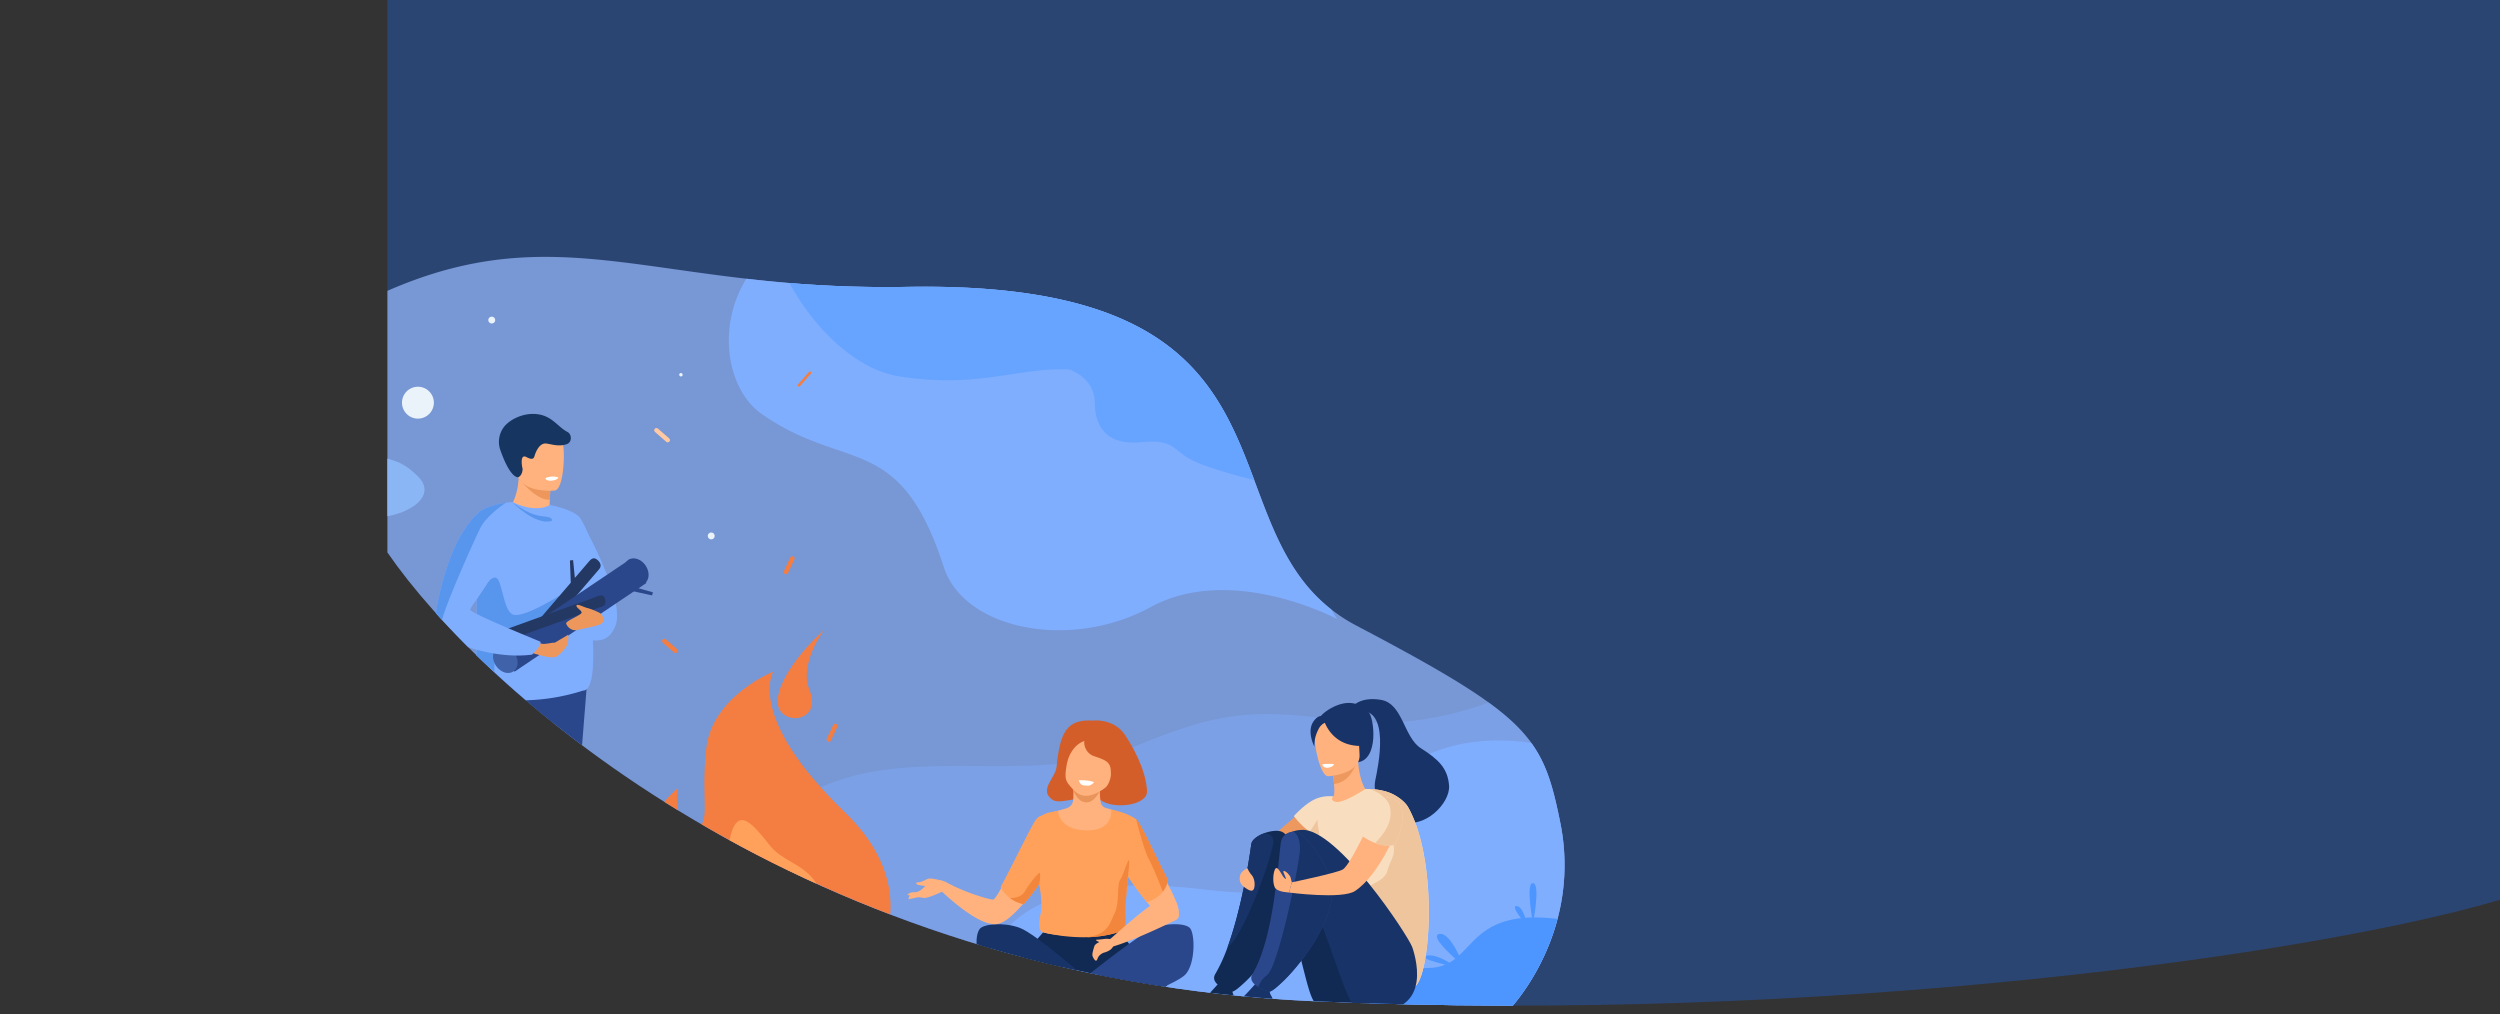 <svg xmlns="http://www.w3.org/2000/svg" xmlns:xlink="http://www.w3.org/1999/xlink" viewBox="0 0 1712.95 695.1"><rect x="0" y="0" width="1712.95" height="695.1" fill="#333333" stroke="none"/><defs><style>.cls-1{fill:none;}.cls-2{fill:#2b4573;}.cls-3{clip-path:url(#clip-path);}.cls-4{fill:#99b9ff;opacity:0.7;}.cls-4,.cls-5{isolation:isolate;}.cls-5,.cls-6{fill:#80aeff;}.cls-5{opacity:0.4;}.cls-7{fill:#112a54;}.cls-8{fill:#2b478b;}.cls-9{fill:#183368;}.cls-10{fill:#ffb27d;}.cls-11{fill:#ed975d;}.cls-12{fill:#5895ed;}.cls-13{fill:#163560;}.cls-14{fill:#fff;}.cls-15{fill:#233862;}.cls-16{fill:#3f62a8;}.cls-17{fill:#66a4ff;}.cls-18{fill:#4d96ff;}.cls-19{fill:#ebf3fa;}.cls-20{fill:#d35e2a;}.cls-21{fill:#091d3a;}.cls-22{fill:#e8945b;}.cls-23{fill:#f2a672;}.cls-24{fill:#ffa15a;}.cls-25{fill:#f2863d;}.cls-26{fill:#ed985f;}.cls-27{fill:#f9ddbf;}.cls-28{fill:#efc59e;}.cls-29{fill:#8bb6f5;}.cls-30{fill:#f47d42;}.cls-31{fill:#ffc9a4;}.cls-32{fill:#c94d47;}.cls-33{fill:#b5453c;}</style><clipPath id="clip-path" transform="translate(265.45)"><path class="cls-1" d="M0,378.5V0H1447.5V616.5c-125.5,37.33-463.8,85.1-813,69.5S66,474.5,0,378.5Z"/></clipPath></defs><g id="Layer_2" data-name="Layer 2"><g id="Layer_1-2" data-name="Layer 1"><path class="cls-2" d="M0,378.5V0H1447.5V616.5c-125.5,37.33-463.8,85.1-813,69.5S66,474.5,0,378.5Z" transform="translate(265.45)"/><g class="cls-3"><path class="cls-4" d="M-192.21,692.3l146.11,2.21,98.64.59h5l189.24-.62,520.76-1.43.52-.54c5.35-5.67,50.34-56,35.54-129.07-4.71-23.28-9-39.47-19.81-54.39-6.72-9.3-15.94-18.09-29.33-27.78-19.54-14.15-47.95-30.22-90.38-52.53a113,113,0,0,1-17.33-11.16,111.33,111.33,0,0,1-21.14-21.95c-14.48-19.68-22.79-43-31.66-66.7-25-66.56-54.42-135.58-238.08-132.36a791.94,791.94,0,0,1-80.34-2.66q-10.14-.84-19.74-1.86-5-.53-9.85-1.08C143.64,179.23,82.48,157.51-17,207.25c-57.34,28.67-63.62,57.87-72.43,91.9-4.5,17.37-9.67,36-22.63,56.46q-1.41,2.22-2.94,4.47c-16.06,23.54-42.86,49.51-90.9,78.71q-5.92,3.6-12.27,7.28C-238,457.48-251.67,479-259,504.93a175.74,175.74,0,0,0-6.3,41.45C-267.39,604.66-243.45,669.1-192.21,692.3Z" transform="translate(265.45)"/><path class="cls-5" d="M-192.21,692.3l146.11,2.2,98.64.6h5l189.24-.63,520.76-1.42.52-.54c5.35-5.68,50.34-56,35.54-129.08-4.71-23.27-9-39.47-19.81-54.38-6.72-9.3-15.94-18.1-29.33-27.78-18.27,6.91-56.71,18.2-101.47,12.26-62.56-8.3-83.59-5.55-141.22,18S385.5,517.52,327,529.78s-112.17,65.46-181.76,49.53S46,526.84-23,529.36c-66.28,2.42-180.87,1.19-236.06-24.43a176.17,176.17,0,0,0-6.3,41.44C-267.39,604.66-243.45,669.09-192.21,692.3Z" transform="translate(265.45)"/><path class="cls-6" d="M-192.21,692.3H309.41s-6.2-14.5-63.53-33.67S21.39,687.49-65.79,605c-66.93-63.36-160-62.44-199.54-58.59C-267.4,604.66-243.45,669.09-192.21,692.3Z" transform="translate(265.45)"/><path class="cls-6" d="M335.6,692.51H768c3.52-3.74,24.19-26.78,33.71-62.9a144.68,144.68,0,0,0,1.83-66.18c-4.71-23.27-9-39.47-19.81-54.38-25.87-3.8-68.58-3.66-100.41,28.59C634.57,587,655.6,621,559.22,609.42s-129.84,16.06-141.4,36.2S332.88,647,335.6,692.51Z" transform="translate(265.45)"/><path class="cls-7" d="M147.68,692.3H103.62c-3.16-2.14.85-23,.85-23s12-4.54,14.11,4.7,15.32,12.18,22.32,13.32C145.68,688.09,147.2,690.71,147.68,692.3Z" transform="translate(265.45)"/><path class="cls-8" d="M80.49,476.08s1.21,22.35,2.78,49.49c1.3,22.31,2.84,47.86,4.16,66.89.19,2.72.36,5.31.55,7.73l.15,1.94a388,388,0,0,0,13.72,73.65c12.39,2.6,18-2.16,18-2.16s8.53-99.69,11.69-139.91l.15-1.85c.69-8.83,1.42-17.9,2.08-26.27,1.24-15.57,2.08-26.1,2.08-26.1.43-5.3.68-8.51.68-8.51Z" transform="translate(265.45)"/><path class="cls-7" d="M83.26,525.57c1.3,22.31,2.83,47.86,4.16,66.89l19.83-79.76Z" transform="translate(265.45)"/><path class="cls-7" d="M82.33,692.3H38.27c-3.16-2.14.85-23,.85-23s12-4.54,14.11,4.7,15.32,12.18,22.32,13.32C80.33,688.09,81.85,690.71,82.33,692.3Z" transform="translate(265.45)"/><path class="cls-8" d="M38.77,671.15A17.54,17.54,0,0,0,45.63,674a21.76,21.76,0,0,0,9.33-.36s20.22-73.93,27.37-95C92.39,549,123.86,471,123.86,471s-10.07-16-42.73-15.05c-7.47.21-12.91,5.91-17,14.72-13.68,29.74-11.5,94.9-17.71,103.65a33.37,33.37,0,0,0-4.13,8.55c-.27.81-.54,1.65-.79,2.52-.65,2.25-1.21,4.68-1.7,7.22C34,622.86,38.77,671.15,38.77,671.15Z" transform="translate(265.45)"/><path class="cls-9" d="M46.45,574.31c.31-.36,10.43-11.82,17.33-44.53,7-33.24,29.64-49.93,29.64-49.93l-29.25-9.2C50.48,500.39,52.66,565.56,46.45,574.31Z" transform="translate(265.45)"/><path class="cls-7" d="M41.53,585.38a4.12,4.12,0,0,0,.78-2.52C42,583.7,41.78,584.51,41.53,585.38Z" transform="translate(265.45)"/><path class="cls-9" d="M38.77,671.15A17.52,17.52,0,0,0,45.64,674c-2.17-16.72-7.66-62.41-5.82-81.37C34,622.86,38.77,671.15,38.77,671.15Z" transform="translate(265.45)"/><path class="cls-6" d="M131.31,354s31.56,55,25.23,73.92-25.11,7.56-25.11,7.56Z" transform="translate(265.45)"/><path class="cls-10" d="M107.67,358.68A19.69,19.69,0,0,1,94,358.61a28,28,0,0,1-8.56-5.1,26.58,26.58,0,0,1-3.28-3.26s.19-.21.53-.63c1.74-2.2,7.22-10.22,7.27-24.32,0-.18,1.34.27,3.34,1.05,6,2.32,17.92,7.55,18.45,7.8h0s-.26,2.93-.48,8.22c0,.47,0,.95-.06,1.46s-.06,1.28-.07,1.95C111,351.29,107.67,358.68,107.67,358.68Z" transform="translate(265.45)"/><path class="cls-11" d="M111.28,342.38c-9.53.81-21.39-14.69-21.39-14.69a14.41,14.41,0,0,1,3.4-1.34c6,2.32,17.92,7.55,18.45,7.8h0S111.5,337.09,111.28,342.38Z" transform="translate(265.45)"/><path class="cls-6" d="M60,467.64c-.66,5,4.24,7.78,8.68,8.8,0,0,4.11.88,9.29,1.76a102.9,102.9,0,0,0,15.52,1.65A140,140,0,0,0,134,473.19c4.16,0,6.06-6.4,6.73-15.35a176.12,176.12,0,0,0,0-20.46c-.11-2.33-.24-4.66-.38-6.94-.29-4.52-.64-8.86-.94-12.7-.29-3.6-.55-6.76-.72-9.21,0,0,.59-17.14.36-32.22-.17-10.82-6.26-20.67-7.79-22.27-4.43-4.66-17.24-7.61-19.8-8l-.3,0c-10.54,5.89-25.24-2-25.17-2a28.58,28.58,0,0,0-4.94.48c-4.25.65-10.36,2-14.85,4.22l-.81.42,0,0a13.6,13.6,0,0,0-3.25,2.38.91.91,0,0,0-.18.21c-2.09,2.56-2.32,10.17-2,17.68.42,8.89,1.67,17.63,1.67,17.63-.29,6.93-.39,15-.45,23.39v3q0,3.56,0,7.13c0,8.46,0,16.9-.15,24.47-.06,4.19-.16,8.12-.3,11.64,0,.25,0,.51,0,.76C60.54,461.5,60.29,465,60,467.64Z" transform="translate(265.45)"/><path class="cls-12" d="M85.6,344.12s15.7,16.14,26.93,12.83c0,0,1.49-2.18-3.56-2.87S98.45,353.66,85.6,344.12Z" transform="translate(265.45)"/><path class="cls-12" d="M68.63,476.44c7.59-2.39,3.19-17.13,5.24-24.53s34.62-20.1,34.62-20.1L118.11,408s-25.83,16.39-32.5,12.9-6.77-24.76-11.74-25.19-12.64,14.8-12.64,14.8v3c0,2.36,0,4.74,0,7.12,0,8.46,0,16.9-.15,24.47-.06,4.19-.16,8.12-.31,11.64,0,.26,0,.51,0,.77-.17,4-.42,7.44-.77,10.13C59.29,472.69,64.19,475.42,68.63,476.44Z" transform="translate(265.45)"/><path class="cls-10" d="M114.63,336.13a47.8,47.8,0,0,1-8.95-.21c-7.16-.85-16.12-3.73-16.82-12.81-1.18-15.28-5.15-25.28,10.5-27.37,8.38-1.12,13.27,0,16.27,2a11.76,11.76,0,0,1,4.53,6.53C121.8,309.24,121,335.13,114.63,336.13Z" transform="translate(265.45)"/><path class="cls-13" d="M123.43,296c3,1.59,3.14,7-.45,8.29-6.43,2.35-12.72-.84-15.46-.38-3.93.65-6.09,6.38-6.63,8.24s-1.21,3.37-5.71,1a2.32,2.32,0,0,0-1.76-.34c-2.29.66-1.22,7-.78,8.43,0,0,0,4.35-2.91,5.71-.36.16-5.69,1-12.7-19.6a16.94,16.94,0,0,1,3.14-15.2c4.36-5.28,15-10.49,25.37-7.82C113.77,286.49,117.08,292.65,123.43,296Z" transform="translate(265.45)"/><path class="cls-14" d="M117.09,327.08s-.18,1.89-4.8,2.25c0,0-3.87.31-4-1.72A12.54,12.54,0,0,1,117.09,327.08Z" transform="translate(265.45)"/><path class="cls-15" d="M85.19,446.42l40.45-47.19L125.06,384l2.17-.21L128.42,396l9.88-11.51c2.08-2.42,3.66-2.42,5.54-.89s3.31,4,1.23,6.4L92.35,451.5,92,452c-2.07,2.06-5,2.61-6.74,1.18S83.47,448.76,85.19,446.42Z" transform="translate(265.45)"/><path class="cls-8" d="M87.1,460.22,76,443.88l90.4-60.78,11.06,16.34Z" transform="translate(265.45)"/><path class="cls-16" d="M87.2,447.63c3,4.51,2.65,10.08-.88,12.45s-8.85.62-11.92-3.89-2.65-10.07.88-12.44S84.16,443.12,87.2,447.63Z" transform="translate(265.45)"/><path class="cls-8" d="M176.93,387.52c3,4.51,2.65,10.07-.88,12.45s-8.86.62-11.92-3.89-2.65-10.07.88-12.44S173.89,383,176.93,387.52Z" transform="translate(265.45)"/><path class="cls-15" d="M147.21,415.46l-2.6-7.1L79.32,431.89l2.61,7.1Z" transform="translate(265.45)"/><path class="cls-15" d="M85.71,433.61c.73,2-.76,4.29-3.31,5.21s-5.2.07-5.92-1.89.77-4.29,3.31-5.21S85,431.65,85.71,433.61Z" transform="translate(265.45)"/><path class="cls-15" d="M149,410.1c.72,2,.72,4.44-1.82,5.36s-5.2.07-5.92-1.88.77-4.3,3.32-5.22S148.31,408.14,149,410.1Z" transform="translate(265.45)"/><path class="cls-8" d="M164.14,404.19l2.44-2.67,15.35,4.34-.6,2.1Z" transform="translate(265.45)"/><path class="cls-11" d="M147.74,423.12a5.48,5.48,0,0,0-3.46-3.72,42.33,42.33,0,0,0-7-2.74c-2.41-.43-7.32-3.31-7.72-1.79s3.47,3.23,3.49,4.87-10.87,5.69-10.58,7.4,3.39,5.54,7.61,4.52,14.32-2.79,16.35-4.25C148.25,426.09,148.17,424.78,147.74,423.12Z" transform="translate(265.45)"/><path class="cls-11" d="M98.53,447.16s13.75,4.75,17.28,2.73c2.46-1.41,6.5-5.75,7.58-8.46.61-1.55.81-5.59.42-6.48l-9.16,5.42c-1.69-.31-7.15,1.54-9.27.56S98.53,447.16,98.53,447.16Z" transform="translate(265.45)"/><path class="cls-6" d="M33.74,432c1.74,2.77,9.34,7.15,19.77,10.8,2.38.83,4.91,1.62,7.55,2.34,11.53,3.17,25.19,5.08,38,3.39,0,0,7.1-6.44,5.67-8.92,0,0-31.62-12.85-43.54-18.93-2.76-1.41-4.46-2.46-4.47-2.88,0-.78,1.91-3.56,4.5-7.28,5.15-7.38,12.94-18.48,13.59-25.13.67-6.9-3.65-21.68-6.4-30.21-1.2-3.71-2.1-6.23-2.17-6.41a6.28,6.28,0,0,0-.81.43l0,0A22.71,22.71,0,0,0,62,351.78c-3.28,2.91-8.13,8.38-13.43,18.26C38.93,387.9,29.84,425.81,33.74,432Z" transform="translate(265.45)"/><path class="cls-12" d="M33.74,432c1.74,2.77,9.34,7.15,19.77,10.8,0,0-15.3-9.08-16.6-14.32-1.08-4.37,15.1-41.58,23.1-59,1.61-3.52,2.89-6.24,3.63-7.7a29.89,29.89,0,0,1,4.78-6.6A76.54,76.54,0,0,1,81.1,344.49c-4.25.65-10.36,2-14.85,4.22a6.35,6.35,0,0,0-.81.44l0,0a13.8,13.8,0,0,0-3.25,2.38.91.91,0,0,0-.18.21c-3.28,2.91-8.12,8.37-13.43,18.26C38.93,387.9,29.84,425.81,33.74,432Z" transform="translate(265.45)"/><path class="cls-6" d="M256.34,283.56c57.81,40.54,94.61,11.52,124.89,105,13.82,42.66,86.3,57.61,141.84,27.36,55.22-30.08,126.84,7.81,127.65,8.24q-2.07-3.22-4-6.55a111.62,111.62,0,0,1-21.14-21.95c-55.18-75-20.77-203.42-269.74-199.06a809.19,809.19,0,0,1-100.09-4.52c-3.32-.35-6.61-.71-9.84-1.08C225.17,224.53,233.11,267.28,256.34,283.56Z" transform="translate(265.45)"/><path class="cls-17" d="M275.5,193.91c18.52,34.18,47.6,59.32,74,63.76,99.67,16.73,115.27-49.2,230.5,60.45a89.76,89.76,0,0,0,13.9,10.81c-25-66.57-54.42-135.58-238.08-132.36A794.85,794.85,0,0,1,275.5,193.91Z" transform="translate(265.45)"/><path class="cls-18" d="M673.78,692.51H768c3.52-3.74,24.19-26.78,33.71-62.9a129.33,129.33,0,0,0-16.1-1h-1.38c-1.62,0-3.17.12-4.66.23-1,.07-2,.17-2.92.27-24.82,2.81-32.31,16.37-42.37,25.52-.85.78-1.73,1.54-2.64,2.24a31.13,31.13,0,0,1-4,2.7,25.2,25.2,0,0,1-2.81,1.38,30.24,30.24,0,0,1-11.39,2.26C685.74,663.74,676.13,685.6,673.78,692.51Z" transform="translate(265.45)"/><path class="cls-18" d="M737.43,661.87s-8.85-23.7-16.8-21.93S737.43,661.87,737.43,661.87Z" transform="translate(265.45)"/><path class="cls-18" d="M732.14,662.67s-12.53-9.74-20.31-7.83S732.14,662.67,732.14,662.67Z" transform="translate(265.45)"/><path class="cls-18" d="M784.94,632.56s5.33-27,0-27.47S784.94,632.56,784.94,632.56Z" transform="translate(265.45)"/><path class="cls-18" d="M780.87,634.33s-2-13.06-7.11-13.5S780.87,634.33,780.87,634.33Z" transform="translate(265.45)"/><path class="cls-19" d="M20.83,286.83a10.92,10.92,0,1,1,11-10.92A10.94,10.94,0,0,1,20.83,286.83Z" transform="translate(265.45)"/><path class="cls-19" d="M202.24,257.15a1.22,1.22,0,0,0,0-.68,1.2,1.2,0,0,0-.35-.58,1.09,1.09,0,0,0-.61-.29,1.14,1.14,0,0,0-.68.1,1.09,1.09,0,0,0-.5.45,1.19,1.19,0,0,0-.17.66,1.1,1.1,0,0,0,.23.63,1.18,1.18,0,0,0,.55.41,1.19,1.19,0,0,0,.89,0A1.18,1.18,0,0,0,202.24,257.15Z" transform="translate(265.45)"/><path class="cls-19" d="M73.7,220.15a2.26,2.26,0,0,0,.07-1.36A2.34,2.34,0,0,0,71.84,217a2.33,2.33,0,0,0-2.36,1.1,2.37,2.37,0,0,0-.34,1.32,2.35,2.35,0,0,0,3.35,2A2.31,2.31,0,0,0,73.7,220.15Z" transform="translate(265.45)"/><path class="cls-19" d="M224.09,368a2.33,2.33,0,0,0,.06-1.36,2.31,2.31,0,0,0-.69-1.16,2.35,2.35,0,0,0-1.24-.59,2.36,2.36,0,0,0-2.36,1.11,2.28,2.28,0,0,0-.33,1.32,2.31,2.31,0,0,0,1.55,2.09,2.35,2.35,0,0,0,1.8-.08,2.43,2.43,0,0,0,.73-.54A2.46,2.46,0,0,0,224.09,368Z" transform="translate(265.45)"/><path class="cls-20" d="M483.21,493.74s14.08-1.89,21.93,9.54c4.67,6.81,14.42,23.18,15.34,38.61.6,9.92-22.47,13.07-31.94,6.3-7.88-5.62-26.66,3.65-32.5,0-10.3-6.5,1.7-15.37,2.41-22.45C460.85,501.84,465.28,492.66,483.21,493.74Z" transform="translate(265.45)"/><path class="cls-10" d="M441.24,654.69c.68-3.18,10.08-19.07,10.75-21.09s-3.87-22.59-7.05-37,5.78-38.8,5.78-38.8,6-1.44,14.58-4a6.44,6.44,0,0,0,4.59-5.76c.31-4.93,0-10.6,0-10.6l18.49.42a44.93,44.93,0,0,0,.31,11.56,5.15,5.15,0,0,0,1.26,2.72,5.21,5.21,0,0,0,2.58,1.55c6.61,1.66,9.21,3.34,16.37,6.66,0,0-.1.77-.29,2.16l.13-.11s.34,10.39.12,23.75c-.21,12.05-7.52,42-8.94,47.71,0,.39-.09.77-.12,1.15,4.91,8,11.93,19.67,11.93,19.67S440.57,657.87,441.24,654.69Z" transform="translate(265.45)"/><path class="cls-7" d="M417.67,670c17.06,13.73,41.53,21.2,41.53,21.2s19.69.35,42,0c21.69-.36,42.9-26,42.9-26s-18.08-.22-23-4.28c-3.45-2.82-7.63-7.52-11.69-12.62-2.91-3.67-5.77-7.56-8.25-11.09,0,0-5.13,4.82-25.95,4.3s-25.88-2.73-25.88-2.73-2.46,2.88-5.7,6.56c-3.92,4.42-9,10-12.22,12.89C430,659.5,417.67,670,417.67,670Z" transform="translate(265.45)"/><path class="cls-21" d="M415.32,669.37c5.2,4.48,20.59,9.4,35.12,13.31,4.07,1.08,8.07,2.1,11.76,3,3.33,1,10.08,3.17,17.33,5.68,10.22,3.54,14.68,1.85,19.74,1s10.78,2.64,18.27-.09,5.61-17.44,5.61-17.44c-2.53-1.66-12.42-2.14-19.1,2.64s-15.64,3.89-15.64,3.89a5.4,5.4,0,0,1-2.27-1.08s-6.5-3.79-18.48-13.29c-3.85-3.07-8.27-6.71-13.23-11-9.45-8.22-17.6-19-27-21-16-3.39-21.75,2.82-21.75,2.82S401.68,657.61,415.32,669.37Z" transform="translate(265.45)"/><path class="cls-9" d="M480.9,672.21S444.41,639.7,433,635.64s-24.78-2.41-27.19.87-3,10.7-.72,17.8,7.55,18.25,19.9,21.41,42.87,13.41,42.87,13.41l14.61-7.72Z" transform="translate(265.45)"/><path class="cls-7" d="M440.14,678.3s.34,12.81,5.05,14.34c6.48,2.09,11.58-1.27,16.93-.29s9.69,2.37,20.47-1.38c7.16-2.5,13.87-4.64,17.58-5.8,1.8-.48,3.69-1,5.61-1.54,14.32-4,30.62-9.4,35.83-14.26,12.61-11.76,7.78-32.62,7.78-32.62s-4.11-5.22-18.95-1.82c-8.7,2-17.69,10.59-26.4,18.76-3.61,3.38-7,6.52-10.17,9.35-10.93,9.85-18.42,16-18.42,16l0,.06a5.67,5.67,0,0,1-2.33,1.08s-5.69,2.25-15.59-1.08C450.66,676.77,442.81,676.53,440.14,678.3Z" transform="translate(265.45)"/><path class="cls-22" d="M488.13,541.84s-3.65,8.43-9.65,7.92-8.48-8.11-8.48-8.11Z" transform="translate(265.45)"/><path class="cls-23" d="M474.82,633.68c0,1.08.49,2,1.08,2s1.08-.89,1.08-2-.49-2-1.08-2S474.82,632.59,474.82,633.68Z" transform="translate(265.45)"/><path class="cls-10" d="M378.75,609.75s25.24,25,38.6,23.44c6.08-.72,12.81-7.61,19.64-15.47.6-.69,1.67-2.61,2.27-3.32a324.22,324.22,0,0,0,23.08-32.11l1.44-9.47,2.3-15.39s-7.94-1.75-14.21.68c-2.67,1-4.62.72-5.78,2-2.79,3.15-16.08,31.3-24.48,46.57-3.21,5.82-5.71,9.77-6.63,9.71-3.36-.18-20.83-5.36-33.15-12.5l-2.91,5.47Z" transform="translate(265.45)"/><path class="cls-10" d="M380,611s-9.23,4.35-11.94,4.23-11.79-2-11.79-2,.84-2,5.2-1.91,7.82-6,10.77-7.13a13.45,13.45,0,0,1,9.59-.24Z" transform="translate(265.45)"/><path class="cls-10" d="M380,603.42s-6.68-1.87-9.24-1.39c-1.57.28-3.94,2.43-7.77,2.6-1.32.06-.49,1.13.05,1.46,1.11.68,8.89,1.3,8.89,1.3Z" transform="translate(265.45)"/><path class="cls-10" d="M368,613.86c-.39,0-11,2.31-11,2.31s.36-2.94,1.8-3S368,613.86,368,613.86Z" transform="translate(265.45)"/><path class="cls-10" d="M467.5,538.33c4.42,5.1,9.85,11.85,24,1.7,2.76-2,4.11-6.48,4.74-11.4.74-5.82,1.31-8.21,1-11.64-.38-4.1-4.11-12-11.22-13.27-13.05-2.41-18.32,5.68-19.28,12.2C464.6,530.05,463,533.14,467.5,538.33Z" transform="translate(265.45)"/><path class="cls-14" d="M484.18,536s-2.1,2.57-4.54,2.33-3.13-.09-4.15-.8a7.67,7.67,0,0,1-1.86-2.88S480.47,534.2,484.18,536Z" transform="translate(265.45)"/><path class="cls-20" d="M477.49,507.73a10,10,0,0,0,7.2,10.55c9.88,3.29,11.24,4.79,11,13.35-.26,10.89,12.28,2.19,10.08-8.56s-7.67-20.8-15.79-22.31-18.63-.76-21.92,4.43-4.83,17.9-4.83,17.9h2.3S467.76,511.12,477.49,507.73Z" transform="translate(265.45)"/><path class="cls-8" d="M475.49,679.05s-3.25-4.85,4.07-10.57,39.28-31,47.17-33.39,19.19-2.71,22.92.56,4.16,24.25-2.74,31.89-49.75,22.07-54.7,23.27a16.36,16.36,0,0,1-8.19-.34Z" transform="translate(265.45)"/><path class="cls-10" d="M499.44,588.5s3.27,4.91,7.8,11.43c3.89,5.57,8.7,12.33,13.17,18.18.73.93,1.45,1.8,2.17,2.62,9.22,10.36,19.4,11.91,19.4,3a6.36,6.36,0,0,0-.06-.87c-.31-2.16-1.6-5.57-3.49-9.66-1.16-2.49-2.53-5.22-4-8.09-5.61-10.67-13.08-23.12-17.88-31-2.86-4.67-4.78-7.68-4.78-7.68l-2.81,5Z" transform="translate(265.45)"/><path class="cls-24" d="M420.1,607.86c.13.26.28.52.44.79a23,23,0,0,0,5.89,6.61,22.55,22.55,0,0,0,4.41,2.63,25.32,25.32,0,0,0,4.64,1.56l.45.11c.93-1.06,1.84-2.15,2.75-3.27,2.78-3.39,5.45-7,7.92-10.48l0,.21c.68,3.17,2.34,14,.95,20.24-2.79,12.44,1.71,12.5,1.71,12.5h0c.27.07,2.05.55,4.91,1.13a115.09,115.09,0,0,0,25.05,2.27,78,78,0,0,0,17.48-2.3c1.24-.32,2.48-.68,3.7-1.08l1.35-.46.09,0s2.47.2,3.53-3.84a21.74,21.74,0,0,0,.34-7.29,124.07,124.07,0,0,1,.48-13.13c.47-6.82,1.08-13.55,1.08-13.55l.43.64c3.41,5.08,7.39,10.62,11.58,15.69l1.08,1.29a22,22,0,0,0,8.81-4.9,19.12,19.12,0,0,0,5.16-8.08,12.33,12.33,0,0,0,.49-2.08c-8.3-15.72-18.82-39.48-21.87-41.74-6.5-4.8-17.11-6.64-17.11-6.64s2.35,14.46-16.84,14.3c-6.77-.06-11.19-1.8-14.11-4a14.29,14.29,0,0,1-5.21-7.77c0-.11-.06-.22-.08-.32a3.83,3.83,0,0,1-.14-1.39l-.14,0c-1.49.36-4.36.92-5.78,1.18a11.2,11.2,0,0,0-1.8.51A33.69,33.69,0,0,0,447,559.5l-.06,0-.44.27a9.06,9.06,0,0,0-1.89,1.49C441.78,564.44,428.5,592.6,420.1,607.86Z" transform="translate(265.45)"/><path class="cls-25" d="M513,561.29s1.53,6.19,3.5,12.88c1.67,5.67,3.65,11.71,5.26,14.62,3.51,6.33,9.51,22.17,9.51,22.17a19,19,0,0,0,3.11-5.85,12.33,12.33,0,0,0,.49-2.08C526.59,587.31,516.07,563.54,513,561.29Z" transform="translate(265.45)"/><path class="cls-25" d="M479.29,642.18a78,78,0,0,0,17.48-2.31c1.24-.32,2.48-.67,3.7-1.08.45-.14.9-.3,1.35-.46l.09,0s2.47.2,3.53-3.84a21.72,21.72,0,0,0,.34-7.29,124.07,124.07,0,0,1,.48-13.13c.47-6.82,1.08-13.54,1.08-13.54s1.4-9.75.75-11S504.25,599.6,502,603s-.26,15.8-3.77,22.79S494.19,640.06,479.29,642.18Z" transform="translate(265.45)"/><path class="cls-10" d="M540,630.52c-7,3.4-30.9,14.86-44.78,18.56l-1.45-4.31s26.73-24.31,32.41-26.06,13.53-3,14.72.59a22.47,22.47,0,0,1,1.45,8A4,4,0,0,1,540,630.52Z" transform="translate(265.45)"/><path class="cls-25" d="M426.43,615.26a22.85,22.85,0,0,0,4.41,2.63,25.58,25.58,0,0,0,4.64,1.56l.45.11c.93-1.06,1.84-2.15,2.75-3.27,2.78-3.39,5.45-7,7.92-10.48l0,.21s1-5.76.59-7.59-7.56,7.29-10.52,12.42S426.43,615.26,426.43,615.26Z" transform="translate(265.45)"/><path class="cls-10" d="M495.6,643.24s-10.19,1.68-11.25,5.17-1.4,5-1.31,6.11,1.88,4.42,2.8,3.6c.59-.53.66-1.47,1.38-2.64a7.65,7.65,0,0,1,3.67-2.74,13.79,13.79,0,0,0,4.7-2.16,9.34,9.34,0,0,0,1.73-2.18Z" transform="translate(265.45)"/><path class="cls-10" d="M494.88,643.46a9.27,9.27,0,0,0-2.23-.21c-2.09.11-4.52.59-6.47.59-2.24,0,2.17,2.76,5.15,1.51S494.88,643.46,494.88,643.46Z" transform="translate(265.45)"/><path class="cls-9" d="M660.45,484.8s5.46-7.87,20.43-5.25,15.42,25.66,27.26,33.15,18.41,13.61,19.29,25.62-17.11,30.39-33.11,24.26-19.07-20.11-17.43-28.07,11.24-51.38-12.76-47.1Z" transform="translate(265.45)"/><path class="cls-9" d="M635.53,496.17s3.43-8.32,15.18-12.9,18.39,1.56,21.54,4.58c3.81,3.65,7.49,33.36-8.11,34.52S635.53,496.17,635.53,496.17Z" transform="translate(265.45)"/><path class="cls-26" d="M632.21,550.77S597.57,579.92,598,581.5s3.79,8,11.25,4.66,28.85-17.78,28.32-18.49S632.21,550.77,632.21,550.77Z" transform="translate(265.45)"/><path class="cls-10" d="M637.45,564.75a39,39,0,0,0,13.72,5.81c21.14,4.87,29.25-12.95,32.29-25.16a18.25,18.25,0,0,0-7.17-2.19c-1.52-.18-3.13-.3-4.46-.36-2.37-1.8-5.91-9.23-6.7-20.75l-1,.27-16.67,4.54s.77,5.28,1.14,10.27c.29,3.91.34,7.64-.41,8.55l-2.08.46A107,107,0,0,0,637.45,564.75Z" transform="translate(265.45)"/><path class="cls-26" d="M647.47,526.91s.77,5.28,1.14,10.27c9.44-.94,13.82-9.9,15.53-14.81Z" transform="translate(265.45)"/><path class="cls-10" d="M644.65,531.88s22.41-1.23,21.43-15.11,1.24-23.41-13.11-23.21-16.75,5.69-17.55,10.41S638.8,531.83,644.65,531.88Z" transform="translate(265.45)"/><path class="cls-9" d="M634.6,494.21c3.32-4.65,6.14-3.88,7.77-2.67,12.35-8,21.38,1.86,21.38,1.86a28,28,0,0,0,10.34,15.83s-4.18,3.33-14.16,1.12c-12.78-2.82-17.17-13.86-17.76-15.56-1.35,1.39-3.08,2.28-4.41,5.28a23.11,23.11,0,0,0-2.6,11.52S629.63,501.19,634.6,494.21Z" transform="translate(265.45)"/><path class="cls-27" d="M635,571.39c-1.21,10.76,1.32,7.79,12.52,32.64,9.47,21-1.27,39.92-1.27,39.92s30.14,24.86,47.59,31.41a21.22,21.22,0,0,0,6.68,1.55,5.21,5.21,0,0,0,4.08-1.34,9.83,9.83,0,0,0,1.16-1.48c9.8-15.09,13-86.21-6.27-120.84-2.65-4.77-8.8-8.37-11.74-9.64a32.55,32.55,0,0,0-5.51-1.8,46,46,0,0,0-9.19-1.2q-1.51,0-3,0c-3.18,2-15.27,9.76-20.24,8.8l-.28-.06c-2.34-.59-3.22-2.23-1.27-3.64a23.78,23.78,0,0,0-12.78,1.92c-7.12,3.28-14.4,11.54-14.4,11.54S627.85,568.4,635,571.39Z" transform="translate(265.45)"/><path class="cls-28" d="M693.79,675.36l1.88,4.1,4.8-2.55,5.24-2.82c9.8-15.09,13-86.21-6.27-120.84-2.65-4.77-8.8-8.37-11.74-9.64a32.55,32.55,0,0,0-5.51-1.8,46,46,0,0,0-9.19-1.2c.3.12,10.26,3.83,13,8.56s3,25.85,3.61,31.66-2.17,8-4.5,15.94-13.72,8.46-15.78,14.73C667.6,616.8,687.51,661.47,693.79,675.36Z" transform="translate(265.45)"/><path class="cls-28" d="M631.05,571.39s4.38-6.76,5.41-8.52.88-1,1,1.88,2,6.56.14,9.91S631.05,571.39,631.05,571.39Z" transform="translate(265.45)"/><path class="cls-7" d="M643.44,692.49a10.44,10.44,0,0,1-4.23-1.44A10.19,10.19,0,0,1,636,688c-.28-.4-.56-.83-.87-1.29-6.34-9.57-8.81-38.87-23.07-70.09-3.48-7.6-15.95-9-19.35-17.56,0,0-8.37-27.84,16-28.66s65.33,77.48,66,85.69C675.32,664,690.83,697.82,643.44,692.49Z" transform="translate(265.45)"/><path class="cls-7" d="M546.48,691.85H581.2s1.3-5.52-1-9.28c-2-3.32-1.25-5.21.25-8a13.53,13.53,0,0,1-5.85,1.08,12.42,12.42,0,0,1-5.17-1.8c-1.49,1.7-7.89,8.92-9.89,10.36C557.3,685.89,547.18,685.3,546.48,691.85Z" transform="translate(265.45)"/><path class="cls-7" d="M579,679.46c2.19-.57,5.84-4.05,7.53-5.56C598.25,663.4,622,633.66,622,609.82c0-11.62.21-33.82-8.27-39.46-2.92-1.94-9.1-1.14-14.16,1-4,1.72-7.28,4.29-7.65,7-1.64,12.28-7,45.38-16.28,70.66a109,109,0,0,1-8.38,18.3C562.6,675.14,578.94,679.49,579,679.46Z" transform="translate(265.45)"/><path class="cls-9" d="M664.14,691.85s-1.29-1.8-3.53-5.17c-2.67-4-5.63-12-9.21-22.13-3.77-10.68-8.24-23.81-13.82-37.47-1.72-4.21-3.55-8.48-5.5-12.75-3.47-7.59-13-6.54-16.43-15.13,0,0-13.27-29.79,11.12-30.59s72.8,72.69,75.47,80.49C705.15,657.62,717.33,700,664.14,691.85Z" transform="translate(265.45)"/><path class="cls-9" d="M572,691.85h34.72s1.3-5.52-1-9.28c-2-3.32-1.25-5.21.25-8a13.53,13.53,0,0,1-5.85,1.08,12.33,12.33,0,0,1-5.16-1.8c-1.5,1.7-7.9,8.92-9.9,10.36C582.78,685.89,572.67,685.3,572,691.85Z" transform="translate(265.45)"/><path class="cls-8" d="M596.81,676.31a33.16,33.16,0,0,0,7.71,3.15c2.19-.57,5.84-4.05,7.52-5.56,11.7-10.5,35.43-40.24,35.43-64.08,0-11.62-13.69-32.88-22.17-38.52a8.28,8.28,0,0,0-4.24-1.41,8.58,8.58,0,0,0-8.89,7.42c-2.09,15.62-5,66-19.44,90.07C590.42,671.25,593.33,674.28,596.81,676.31Z" transform="translate(265.45)"/><path class="cls-14" d="M640.46,523.88s2.12-.84,8.08-.36c0,0-.32,2.31-4.71,2.54A3.49,3.49,0,0,1,640.46,523.88Z" transform="translate(265.45)"/><path class="cls-9" d="M596.81,676.31a33.16,33.16,0,0,0,7.71,3.15c2.19-.57,5.84-4.05,7.52-5.56,11.7-10.5,35.43-40.23,35.43-64.08,0-11.62-13.69-32.88-22.17-38.52a8.28,8.28,0,0,0-4.24-1.41c.36.22,4.69,2.88,4.13,12.92-.59,10.49-14.78,79.62-22.51,85.35A15.34,15.34,0,0,0,596.81,676.31Z" transform="translate(265.45)"/><path class="cls-10" d="M617.8,611.51s-6.84-.17-9.23-2.71-1.85-11.87,0-13.75,4.49,5.82,6.54,7-2.53-5.4-.88-5.28,4.17,3,4.6,4.48.86,3.31.86,3.31Z" transform="translate(265.45)"/><path class="cls-10" d="M679.54,549.12s-18.59,42.94-25,46.66c-4.15,2.4-34.86,8.77-34.86,8.77l-1.89,7s36.35,4.83,45.2-1.06c17.48-11.62,29.36-43.57,31.33-47.86S690.69,544.93,679.54,549.12Z" transform="translate(265.45)"/><path class="cls-27" d="M666.1,571.39a37.81,37.81,0,0,0,10,5.93,30.81,30.81,0,0,0,3.67,1.19,24.5,24.5,0,0,0,3.16.62,21.6,21.6,0,0,0,7.13-.25s14-26.22-2.33-32.28a7.22,7.22,0,0,0-1-.14,11.67,11.67,0,0,0-2.13,0c-.25,0-.52.06-.8.11C678.68,547.46,670,551.89,666.1,571.39Z" transform="translate(265.45)"/><path class="cls-28" d="M677.1,577.69a19.9,19.9,0,0,0,13,1.19s14-26.22-2.34-32.28a7.09,7.09,0,0,0-1-.14,11.65,11.65,0,0,0-2.13,0c-.26,0-4.18-2.52-4.46-2.48.92.8,5.15,4.17,6.21,7.25C691.35,565.77,676.09,577.27,677.1,577.69Z" transform="translate(265.45)"/><path class="cls-9" d="M575.63,649.08c11.74-8.29,32.53-67.5,31.35-73.48s-7.42-4.21-7.42-4.21c-4,1.71-7.29,4.29-7.66,7C590.24,590.7,584.86,623.8,575.63,649.08Z" transform="translate(265.45)"/><path class="cls-10" d="M589.29,594.92s-4.4,1.7-5.11,5.14.36,5.72,2.55,7.44,5.78,4.29,6.92,1.57.4-7.44-1.44-9.44A17.12,17.12,0,0,1,589.29,594.92Z" transform="translate(265.45)"/><path class="cls-29" d="M-115,360.07c11.68,7.77,25.89,14.3,38.75,14,28.32-.65,25-24.9,53.32-20s60.42-11.43,43.8-27.71-19.16-6.4-47.61-25.73c-22.7-15.43-56.89-1.7-62.69-1.47-4.5,17.37-9.67,36-22.63,56.46Q-113.51,357.83-115,360.07Z" transform="translate(265.45)"/><path class="cls-30" d="M319.08,681.21s61.65-59.82-6.07-125.12-48.67-95.91-48.67-95.91-42,16.85-45.9,52.81,3.29,48.71-6.43,55.34-15.89-17.13-12.8-28.46c0,0-18.94,14.1-27.65,44.49s3.08,38.83,0,50.94-19.45-5.86-19.45-5.86-12.28,35,5.63,46.39S313.53,693.59,319.08,681.21Z" transform="translate(265.45)"/><path class="cls-24" d="M274.46,668.92c1.54-.59,29.77-11.16,25.64-44.39s-26.29-30.13-38.24-45.46-20-23.49-25.22-11.24-2,37.12-18.2,33.6-23.32-20.6-32.54-7.71,10.7,32.42,6.14,52.17,6.65,43.84,31.23,42.07S274.46,668.92,274.46,668.92Z" transform="translate(265.45)"/><path class="cls-30" d="M299.28,431.62s-17.65,22.64-10,41.42-12.77,24-20,14.1S276,452.53,299.28,431.62Z" transform="translate(265.45)"/><path class="cls-30" d="M198.58,446.88a1.5,1.5,0,0,0,.38-1.11,1.54,1.54,0,0,0-.52-1l-7.7-6.72a1.57,1.57,0,0,0-1.12-.37,1.54,1.54,0,0,0-1.05.52,1.54,1.54,0,0,0,.15,2.16l7.7,6.72a1.53,1.53,0,0,0,1.11.37A1.5,1.5,0,0,0,198.58,446.88Z" transform="translate(265.45)"/><path class="cls-31" d="M193.2,302.55a1.52,1.52,0,0,0,.38-1.11,1.56,1.56,0,0,0-.52-1.05l-7.71-6.72a1.55,1.55,0,0,0-2.16.14,1.52,1.52,0,0,0-.38,1.11,1.5,1.5,0,0,0,.52,1.05l7.71,6.72a1.54,1.54,0,0,0,1.11.38A1.56,1.56,0,0,0,193.2,302.55Z" transform="translate(265.45)"/><path class="cls-30" d="M281.34,264.69a1,1,0,0,0,.66.22.93.93,0,0,0,.62-.31L290.2,256a.91.91,0,0,0-.08-1.27.91.91,0,0,0-1.27.08l-7.59,8.64a1,1,0,0,0-.22.65A.92.92,0,0,0,281.34,264.69Z" transform="translate(265.45)"/><path class="cls-30" d="M272.42,393.28a1.55,1.55,0,0,0,2.05-.72l4.35-9.23a1.49,1.49,0,0,0,.06-1.17,1.52,1.52,0,0,0-.78-.87,1.58,1.58,0,0,0-1.17-.06,1.55,1.55,0,0,0-.87.78l-4.36,9.23a1.49,1.49,0,0,0-.06,1.17A1.55,1.55,0,0,0,272.42,393.28Z" transform="translate(265.45)"/><path class="cls-30" d="M301.81,508.07a1.58,1.58,0,0,0,1.17.06,1.61,1.61,0,0,0,.88-.78l4.36-9.25a1.51,1.51,0,0,0,.06-1.16,1.52,1.52,0,0,0-1.95-.93,1.55,1.55,0,0,0-.88.77L301.09,506a1.56,1.56,0,0,0-.06,1.18A1.53,1.53,0,0,0,301.81,508.07Z" transform="translate(265.45)"/><path class="cls-31" d="M236.64,666s32.21-3.27,30.8-20.11-13.2-44.1-19.59-39.65-11.52,18-26.88,29.08S221.35,669.5,236.64,666Z" transform="translate(265.45)"/><path class="cls-32" d="M327,691.91S306.28,663,300.1,660.29s-36.55,4.26-44.05,10.48-8.19,21.2-8.19,21.2Z" transform="translate(265.45)"/><path class="cls-32" d="M218.44,692.45s-4.89-17.84-20.25-23.53S167,661.61,160.82,666s-12.1,25.91-12.1,25.91Z" transform="translate(265.45)"/><path class="cls-33" d="M264.34,692s-13.94-11.65-25.2-12.42-27.13,4-28.16,6.09a41.33,41.33,0,0,0-2,6.9Z" transform="translate(265.45)"/><path class="cls-33" d="M353.92,691.91S348.44,679,342.3,676.74s-18.42-5.35-22.27-3.57-13.48,18.74-13.48,18.74Z" transform="translate(265.45)"/><path class="cls-17" d="M467.19,253.16s17.4,5.3,17.47,22.78,9.27,29.27,31.64,27.09,21,4.36,33.32,11.36,44.3,14.54,44.3,14.54L550.5,269s-47.8-15.83-50.43-15.78S467.19,253.16,467.19,253.16Z" transform="translate(265.45)"/></g></g></g></svg>